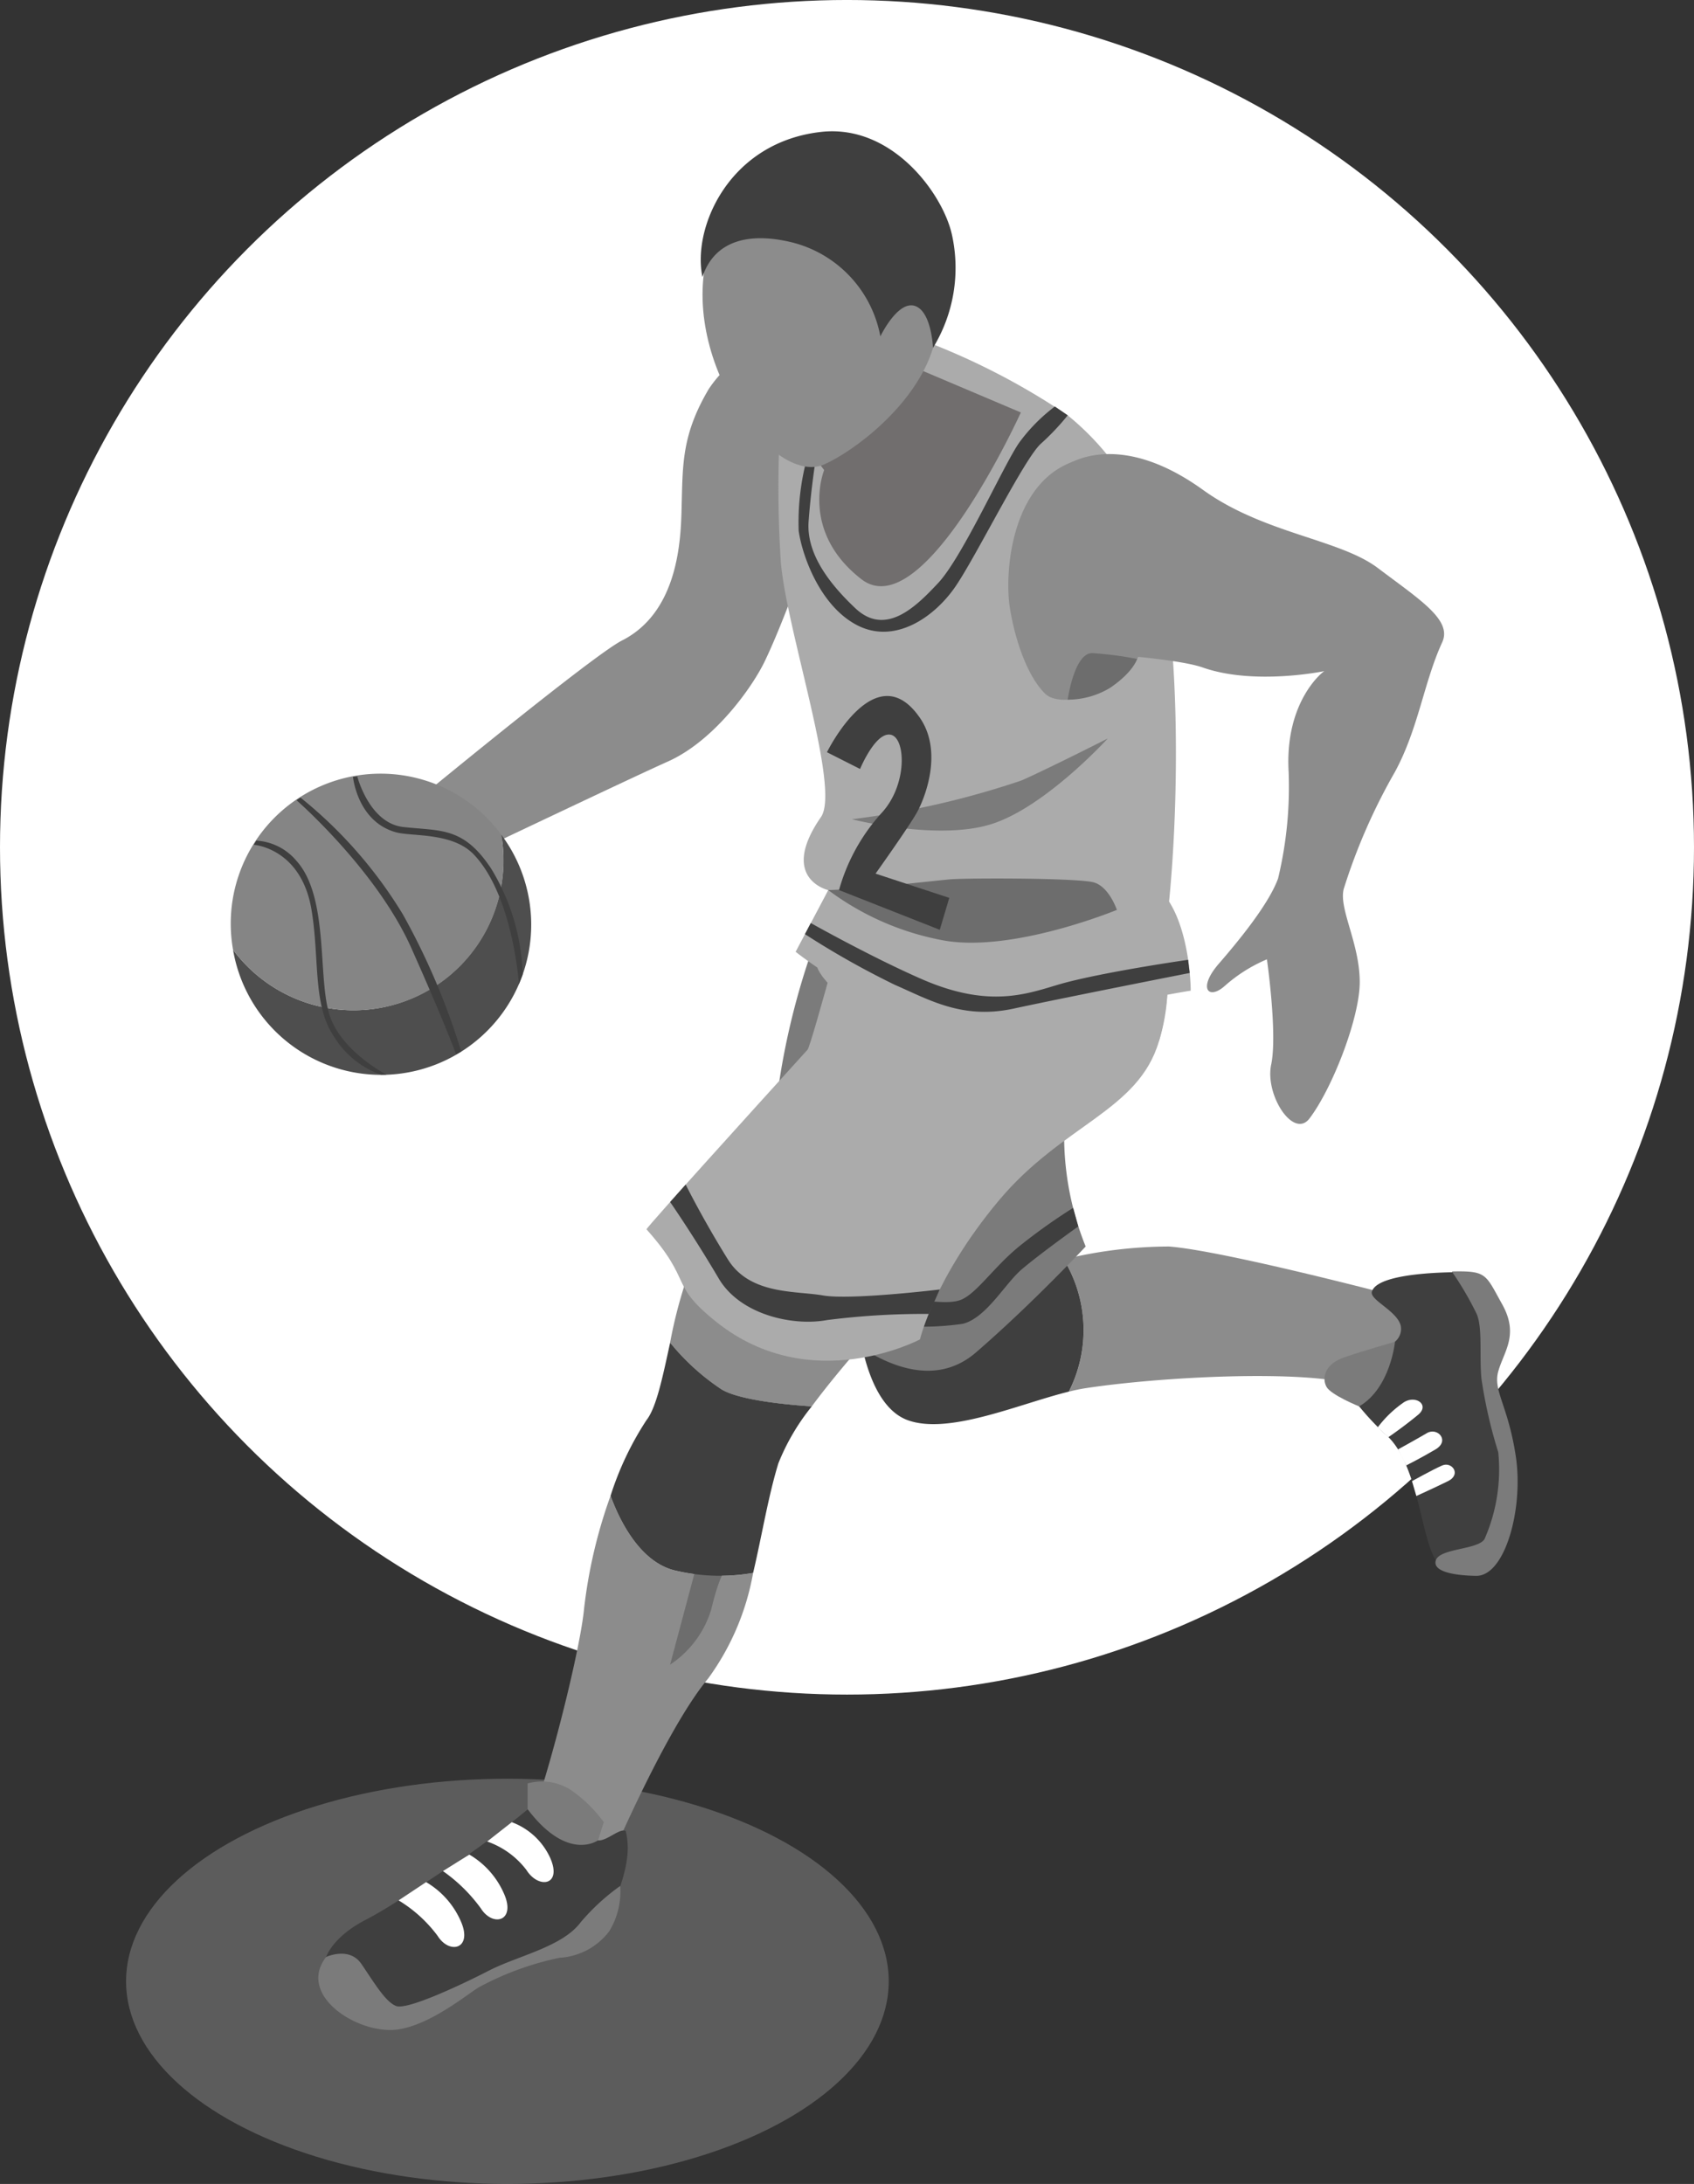 <svg xmlns="http://www.w3.org/2000/svg" width="116.5" height="150.141" viewBox="0 0 116.5 150.141">
  <rect x="0" y="0" width="116.5" height="150.141" fill="#333333" stroke="none"/>
  <g id="Grupo_118028" data-name="Grupo 118028" transform="translate(-526.542 -92.058)">
    <circle id="Elipse_6424" data-name="Elipse 6424" cx="58.25" cy="58.25" r="58.25" transform="translate(526.542 92.057)" fill="#fff"/>
    <ellipse id="Elipse_6425" data-name="Elipse 6425" cx="26.225" cy="13.929" rx="26.225" ry="13.929" transform="translate(535.212 214.341)" fill="#868686" opacity="0.5"/>
    <g id="Grupo_118026" data-name="Grupo 118026" transform="translate(542.411 101.084)">
      <g id="Grupo_118020" data-name="Grupo 118020" transform="translate(43.055 76.645)">
        <path id="Trazado_180227" data-name="Trazado 180227" d="M604.178,159.783s-11.707-3.079-15.457-3.368a30.787,30.787,0,0,0-7.245.886,9.327,9.327,0,0,1,.358,9.091c.4-.1.794-.184,1.152-.238,5.183-.79,15.238-1.316,18.7-.176,2.08.686,4.108-1.694,4.16-3.7C605.88,160.946,604.178,159.783,604.178,159.783Z" transform="translate(-567.247 -156.391)" fill="#8c8c8c"/>
        <path id="Trazado_180228" data-name="Trazado 180228" d="M585.02,157.074c-2.923.614-5.445,1.313-5.445,1.313l-8.784,2.159s.332,6.427,3.5,7.581c2.835,1.031,7.678-1.124,11.082-1.962A9.327,9.327,0,0,0,585.02,157.074Z" transform="translate(-570.791 -156.165)" fill="#3f3f3f"/>
      </g>
      <path id="Trazado_180229" data-name="Trazado 180229" d="M574.1,109.309A8.664,8.664,0,0,0,568,113.06c-1.88,3.168-1.8,5.2-1.88,8.2-.055,2.109-.188,7.128-4.1,9.11-1.952.989-13.482,10.474-13.482,10.474l3.473,4.036s10.936-5.2,13.155-6.186c3.181-1.414,5.787-5.07,6.66-6.871,1.871-3.868,4.809-12.744,4.809-12.744Z" transform="translate(-535.114 -95.362)" fill="#8c8c8c"/>
      <path id="Trazado_180230" data-name="Trazado 180230" d="M569.758,114.889s-1.787,6.566-1.474,8.765,4.564,6.283,4.564,6.283,4.714,1.886,8.284-1.256,2.393-13.792,2.393-13.792l-8.211-5.58Z" transform="translate(-528.579 -95.362)" fill="#716e6e"/>
      <path id="Trazado_180231" data-name="Trazado 180231" d="M566.739,150.74a50.616,50.616,0,0,1,2.444-9.83c3.277-1.677,4.241,3.987,4.241,3.987Z" transform="translate(-529.08 -84.985)" fill="#7b7b7b"/>
      <path id="Trazado_180232" data-name="Trazado 180232" d="M585.872,148.342a20.419,20.419,0,0,0,1.236,10.785s-3.662,3.927-7.54,7.28c-4.51,3.9-10.52-2.49-10.52-2.49S580.543,146.561,585.872,148.342Z" transform="translate(-528.314 -82.459)" fill="#7b7b7b"/>
      <path id="Trazado_180233" data-name="Trazado 180233" d="M585.368,155.69s-2.581,1.838-3.89,2.951c-1.145.973-2.441,3.35-4.058,3.743a18.987,18.987,0,0,1-4.66.1l.882-1.922s2.5.587,3.6.194,2.277-2.245,4.083-3.714a39.389,39.389,0,0,1,3.691-2.629Z" transform="translate(-527.082 -80.401)" fill="#3f3f3f"/>
      <path id="Trazado_180234" data-name="Trazado 180234" d="M583.417,114.692s-6.7,14.768-10.966,11.462-2.561-7.5-2.561-7.5l-2.98-3.96a79.8,79.8,0,0,0,0,10.276c.39,4.7,4.115,15.579,2.762,17.534-2.936,4.241.5,5.026.5,5.026l-2.244,4.241s9.471,7.483,15.549,5.585a72.282,72.282,0,0,1,11.623-2.915s0-3.77-1.489-6.126c.7-7.068.739-17.783-.71-23.717a18.6,18.6,0,0,0-6.261-9.708,48.035,48.035,0,0,0-11.143-5.58l.883,2.4Z" transform="translate(-529.08 -95.362)" fill="#ababab"/>
      <path id="Trazado_180235" data-name="Trazado 180235" d="M568.23,117.16a17.042,17.042,0,0,0-.431,4.417c.209,1.571,1.4,5.131,4,6.492s5.345-.534,6.8-2.675,4.7-8.737,5.85-9.785a16.851,16.851,0,0,0,1.854-1.959l-.884-.606a11.95,11.95,0,0,0-2.436,2.461c-1.047,1.466-3.9,7.879-5.6,9.685-1.454,1.543-3.568,3.718-5.681,1.729s-3.365-3.979-3.22-5.969.419-3.8.419-3.8Z" transform="translate(-528.742 -94.124)" fill="#3f3f3f"/>
      <path id="Trazado_180236" data-name="Trazado 180236" d="M575.807,101.769c-2.926-2.228-9.854-2.943-12.383,4.216-2.653,7.508,4.141,16.886,7.762,15.292,2.028-.892,6.291-4.06,7.491-8.013C580.029,108.814,578.079,103.5,575.807,101.769Z" transform="translate(-530.378 -98.374)" fill="#8c8c8c"/>
      <path id="Trazado_180237" data-name="Trazado 180237" d="M575.083,112.934s1.341-2.8,2.6-1.983c.935.6,1.019,2.774,1.019,2.774a10.528,10.528,0,0,0,1.3-7.789c-.622-2.8-4.111-7.61-9.007-7.056-6.328.716-8.866,6.59-8.148,9.973.8-2.449,3.128-3.137,6.221-2.364A8.21,8.21,0,0,1,575.083,112.934Z" transform="translate(-530.407 -98.836)" fill="#3f3f3f"/>
      <path id="Trazado_180238" data-name="Trazado 180238" d="M583.42,115.834c-4.614,1.33-5.07,7.7-4.709,10.094.313,2.064,1.151,4.711,2.428,5.969s6.253-.386,6.736-3.524S588.175,114.462,583.42,115.834Z" transform="translate(-525.141 -93.238)" fill="#8c8c8c"/>
      <path id="Trazado_180239" data-name="Trazado 180239" d="M591.059,117.964c4.179,3.008,9.388,3.382,12.013,5.364,2.914,2.2,5.141,3.578,4.433,5.115-1.26,2.737-1.63,5.919-3.245,8.9a40.444,40.444,0,0,0-3.5,7.97c-.443,1.332,1.075,3.77,1.075,6.489,0,2.464-1.887,7.312-3.457,9.375-1.091,1.432-3.076-1.6-2.633-3.706s-.293-7.236-.293-7.236a10.51,10.51,0,0,0-2.906,1.834c-1.116.993-1.866.156-.407-1.527,1.168-1.35,3.41-4.014,4.08-5.866a26.971,26.971,0,0,0,.726-7.332c-.282-4.946,2.468-6.973,2.466-6.925,0,0-4.8,1.009-8.383-.25-1.8-.634-7.573-.988-7.573-.988l-1.98-12.793S584.961,113.575,591.059,117.964Z" transform="translate(-524.192 -93.309)" fill="#8c8c8c"/>
      <g id="Grupo_118021" data-name="Grupo 118021" transform="translate(19.691 72.412)">
        <path id="Trazado_180240" data-name="Trazado 180240" d="M583.728,154.34l-19.205-1.127A26,26,0,0,1,563,157.769a32.24,32.24,0,0,0-1.852,6.312,15.814,15.814,0,0,0,3.525,3.205c1.254.78,4.677,1.079,6.218,1.176C575.2,162.644,583.728,154.34,583.728,154.34Z" transform="translate(-550.625 -153.213)" fill="#8c8c8c"/>
        <path id="Trazado_180241" data-name="Trazado 180241" d="M564.234,174.444c-2.529-.517-3.956-3.521-4.56-5.164a34.181,34.181,0,0,0-1.822,7.78c-.338,3.473-3.305,14.823-4.473,16.354s5.73,2.161,5.73,2.161,4.164-10.01,7.279-13.737a17.48,17.48,0,0,0,3.091-7.256A13.307,13.307,0,0,1,564.234,174.444Z" transform="translate(-553.246 -147.884)" fill="#8c8c8c"/>
        <path id="Trazado_180242" data-name="Trazado 180242" d="M562.869,173.158,561.15,179.6a6.977,6.977,0,0,0,2.822-3.769c.558-2.345.939-2.67.939-2.67Z" transform="translate(-550.625 -146.598)" fill="#6d6d6d"/>
        <path id="Trazado_180243" data-name="Trazado 180243" d="M562.171,161.374c-.515,2.364-.942,4.457-1.627,5.327a21.247,21.247,0,0,0-2.47,5.2c.6,1.643,2.031,4.648,4.56,5.164a13.307,13.307,0,0,0,5.245.137c.606-2.57,1.033-5.24,1.735-7.531a15.171,15.171,0,0,1,2.3-3.918c-1.541-.1-4.963-.4-6.218-1.176A15.814,15.814,0,0,1,562.171,161.374Z" transform="translate(-551.645 -150.506)" fill="#3f3f3f"/>
      </g>
      <path id="Trazado_180244" data-name="Trazado 180244" d="M574.391,137.894s-3.117,11.653-3.384,11.948c-4.354,4.8-10.769,11.884-11.079,12.345,3.269,3.666,1.479,3.722,4.829,6.388,6.5,5.17,13.982,1.184,13.982,1.184s.985-4.229,5.395-9.515,9.643-6.17,11.046-11.006c1.55-5.341,0-13.823,0-13.823Z" transform="translate(-531.339 -86.704)" fill="#ababab"/>
      <path id="Trazado_180245" data-name="Trazado 180245" d="M570.54,135.735s5.955,1.518,9.653.314,7.938-5.865,7.938-5.865-4.031,2.043-5.917,2.88A58.955,58.955,0,0,1,570.54,135.735Z" transform="translate(-527.819 -88.439)" fill="#7b7b7b"/>
      <path id="Trazado_180246" data-name="Trazado 180246" d="M569.316,138.207a18.941,18.941,0,0,0,7.86,3.449c4.765.9,11.99-2.087,11.99-2.087s-.523-1.571-1.571-1.886-8.812-.314-9.956-.209S571.509,138.155,569.316,138.207Z" transform="translate(-528.225 -86.042)" fill="#6d6d6d"/>
      <path id="Trazado_180247" data-name="Trazado 180247" d="M568.751,142.007a62.385,62.385,0,0,0,8.406,3.786c3.453,1.1,8.218-.232,10.731-.86s4.934-1.068,4.934-1.068a13.394,13.394,0,0,1-.567,3.185,18.868,18.868,0,0,0-5.556,0c-1.847.314-6.813,1.028-9.23.261C569.613,144.818,568.751,142.007,568.751,142.007Z" transform="translate(-528.412 -84.518)" fill="#ababab"/>
      <g id="Grupo_118022" data-name="Grupo 118022" transform="translate(6.022 113.448)">
        <path id="Trazado_180248" data-name="Trazado 180248" d="M558.021,185a62.707,62.707,0,0,1-5.425,4.153c-1.674.983-4.291,2.947-6.469,4.07s-3.169,2.737-2.751,3.634a5.569,5.569,0,0,0,5.44,3.2c1.486-.013,4.709-2.622,7.174-3.464s6.276-2.241,6.91-3.735c1.256-2.956,1.446-4.405,1.121-5.75-.525-.258-1.723,1.2-2.3.421C560.463,185.838,559.486,185,558.021,185Z" transform="translate(-542.881 -183.708)" fill="#3f3f3f"/>
        <path id="Trazado_180249" data-name="Trazado 180249" d="M551.7,187.457a5.765,5.765,0,0,1,2.7,1.955c.831,1.328,2.477,1.081,1.641-.819a4.7,4.7,0,0,0-2.646-2.464Z" transform="translate(-540.09 -183.332)" fill="#fff"/>
        <path id="Trazado_180250" data-name="Trazado 180250" d="M549.416,188.938a11.028,11.028,0,0,1,2.6,2.553c.831,1.328,2.441.895,1.6-1a5.8,5.8,0,0,0-2.386-2.689Z" transform="translate(-540.846 -182.779)" fill="#fff"/>
        <path id="Trazado_180251" data-name="Trazado 180251" d="M547.127,190.48a9.382,9.382,0,0,1,2.679,2.433c.831,1.328,2.441.9,1.6-1a5.805,5.805,0,0,0-2.386-2.689Z" transform="translate(-541.606 -182.307)" fill="#fff"/>
        <path id="Trazado_180252" data-name="Trazado 180252" d="M543.515,194.307s1.587-.746,2.424.47,1.647,2.619,2.4,2.9,4.364-1.4,6.373-2.433,5.068-1.63,6.332-3.35a14.968,14.968,0,0,1,2.7-2.474,5.267,5.267,0,0,1-.752,3.112,4.622,4.622,0,0,1-3.422,1.828A20.457,20.457,0,0,0,554,196.4c-.843.523-3.283,2.538-5.5,2.882C545.807,199.7,541.46,196.979,543.515,194.307Z" transform="translate(-542.981 -182.241)" fill="#7b7b7b"/>
        <path id="Trazado_180253" data-name="Trazado 180253" d="M553.792,185.936V184.16a3.69,3.69,0,0,1,3.115.55,9.494,9.494,0,0,1,2.12,2.116l-.393,1.244S556.567,189.6,553.792,185.936Z" transform="translate(-539.395 -184.029)" fill="#7b7b7b"/>
      </g>
      <g id="Grupo_118023" data-name="Grupo 118023" transform="translate(75.22 78.374)">
        <path id="Trazado_180254" data-name="Trazado 180254" d="M595.958,165.568a19.078,19.078,0,0,0,2.8,3.281c2.284,1.884,2.457,7.088,3.508,8.69,1.1,1.675,3.4.734,3.4.734a13.862,13.862,0,0,0,.838-11.311c-.71-1.892.328-4.771-.157-6.015a10.188,10.188,0,0,0-1.936-3.209s-6.127-.142-6.544,1.341c-.16.567,1.71,1.3,1.982,2.321a1.135,1.135,0,0,1-.4,1.119A30.587,30.587,0,0,1,595.958,165.568Z" transform="translate(-594.609 -157.676)" fill="#3f3f3f"/>
        <path id="Trazado_180255" data-name="Trazado 180255" d="M601.8,157.7a22.274,22.274,0,0,1,1.7,2.9c.434.983.178,2.918.341,4.5a32.818,32.818,0,0,0,1.152,5.026,11.868,11.868,0,0,1-.943,5.969c-.441.743-3.088.629-3.35,1.466s1.513,1.049,2.775,1.065c1.99.024,3.26-4.625,2.729-8.186s-1.6-4.542-1.2-5.909,1.42-2.494.258-4.576S604.217,157.65,601.8,157.7Z" transform="translate(-593.044 -157.69)" fill="#7b7b7b"/>
        <path id="Trazado_180256" data-name="Trazado 180256" d="M597.693,166.221a7.68,7.68,0,0,1,1.694-1.65c.838-.654,1.938.079,1.081.786-1.049.866-2.044,1.539-2.044,1.539Z" transform="translate(-594.033 -155.492)" fill="#fff"/>
        <path id="Trazado_180257" data-name="Trazado 180257" d="M598.74,167.191s1.275-.7,1.992-1.124,1.607.521.586,1.124-2.012,1.1-2.012,1.1Z" transform="translate(-593.686 -154.946)" fill="#fff"/>
        <path id="Trazado_180258" data-name="Trazado 180258" d="M599.463,168.805s1.413-.787,2.076-1.077,1.345.611.4,1.077-2.177,1.021-2.177,1.021Z" transform="translate(-593.446 -154.38)" fill="#fff"/>
        <path id="Trazado_180259" data-name="Trazado 180259" d="M597.328,165.771s-1.916-.774-2.239-1.333-.182-1.562,1.205-2.037,3.5-1.073,3.5-1.073S599.486,164.512,597.328,165.771Z" transform="translate(-594.945 -156.484)" fill="#7b7b7b"/>
      </g>
      <path id="Trazado_180260" data-name="Trazado 180260" d="M561.15,154.41s1.614,2.326,3.342,5.257c1.478,2.509,5.122,3.293,7.443,2.86a52.731,52.731,0,0,1,7.009-.422l.75-1.681s-6.139.743-8.026.411-5.019-.027-6.548-2.482c-1.743-2.8-2.9-5.142-2.9-5.142Z" transform="translate(-530.933 -80.801)" fill="#3f3f3f"/>
      <path id="Trazado_180261" data-name="Trazado 180261" d="M575.648,129.5c1.585,2.309.364,5.48-.229,6.526s-2.827,4.175-2.827,4.175l5.07,1.667-.654,2.195-6.929-2.731a13.149,13.149,0,0,1,2.931-5.305c1.788-1.927,1.667-5.166.621-5.375s-2.105,2.354-2.105,2.354l-2.276-1.151S572.591,125.05,575.648,129.5Z" transform="translate(-528.247 -89.167)" fill="#3f3f3f"/>
      <path id="Trazado_180262" data-name="Trazado 180262" d="M568.112,140.473a58.588,58.588,0,0,0,6.191,3.489c2.356,1.021,4.634,2.394,8.169,1.629s12.1-2.448,12.1-2.448l-.108-.906s-5.163.735-8.283,1.529c-2.324.59-4.963,2.015-10.034-.2-3.462-1.51-7.634-3.856-7.634-3.856Z" transform="translate(-528.624 -85.279)" fill="#3f3f3f"/>
      <path id="Trazado_180263" data-name="Trazado 180263" d="M586.457,126.176a24.5,24.5,0,0,0-3.069-.4c-1.256-.044-1.706,3.2-1.706,3.2a5.647,5.647,0,0,0,2.911-.81C586.2,127.078,586.457,126.176,586.457,126.176Z" transform="translate(-524.123 -89.901)" fill="#6d6d6d"/>
      <g id="Grupo_118025" data-name="Grupo 118025" transform="translate(0 44.197)">
        <g id="Grupo_118024" data-name="Grupo 118024">
          <path id="Trazado_180264" data-name="Trazado 180264" d="M557.024,135.148a10.318,10.318,0,0,1-18.446,7.911,10.325,10.325,0,1,0,18.446-7.911Z" transform="translate(-538.42 -130.989)" fill="#4e4e4e"/>
          <path id="Trazado_180265" data-name="Trazado 180265" d="M546.888,148.254a10.279,10.279,0,0,0,10.175-12.07,10.306,10.306,0,0,0-18.446,7.911A10.3,10.3,0,0,0,546.888,148.254Z" transform="translate(-538.459 -132.025)" fill="#858585"/>
        </g>
        <path id="Trazado_180266" data-name="Trazado 180266" d="M541.854,133.413s5.513,4.81,7.9,10.167,3.073,7.3,3.073,7.3l.356-.19a48.2,48.2,0,0,0-4.006-9.415,30.7,30.7,0,0,0-7.048-8.042Z" transform="translate(-537.333 -131.624)" fill="#3f3f3f"/>
        <path id="Trazado_180267" data-name="Trazado 180267" d="M539.648,135.741s3.268.218,3.974,4.485c.554,3.345.069,6.5,1.518,8.665a6.284,6.284,0,0,0,3.257,2.659l.382-.007s-3.07-1.571-3.9-4.04c-.862-2.558-.027-8.14-2.293-10.655a3.88,3.88,0,0,0-2.766-1.392Z" transform="translate(-538.065 -130.887)" fill="#3f3f3f"/>
        <path id="Trazado_180268" data-name="Trazado 180268" d="M544.772,132.174s.292,3.08,2.962,3.81c1.081.3,3.863-.013,5.335,1.515,2.7,2.807,3.116,8.911,3.116,8.911l.256-.643a14.78,14.78,0,0,0-2.188-7.32c-1.91-2.856-3.437-2.539-6.02-2.827-2.346-.261-3.168-3.482-3.168-3.482Z" transform="translate(-536.365 -131.988)" fill="#3f3f3f"/>
      </g>
    </g>
  </g>
</svg>

